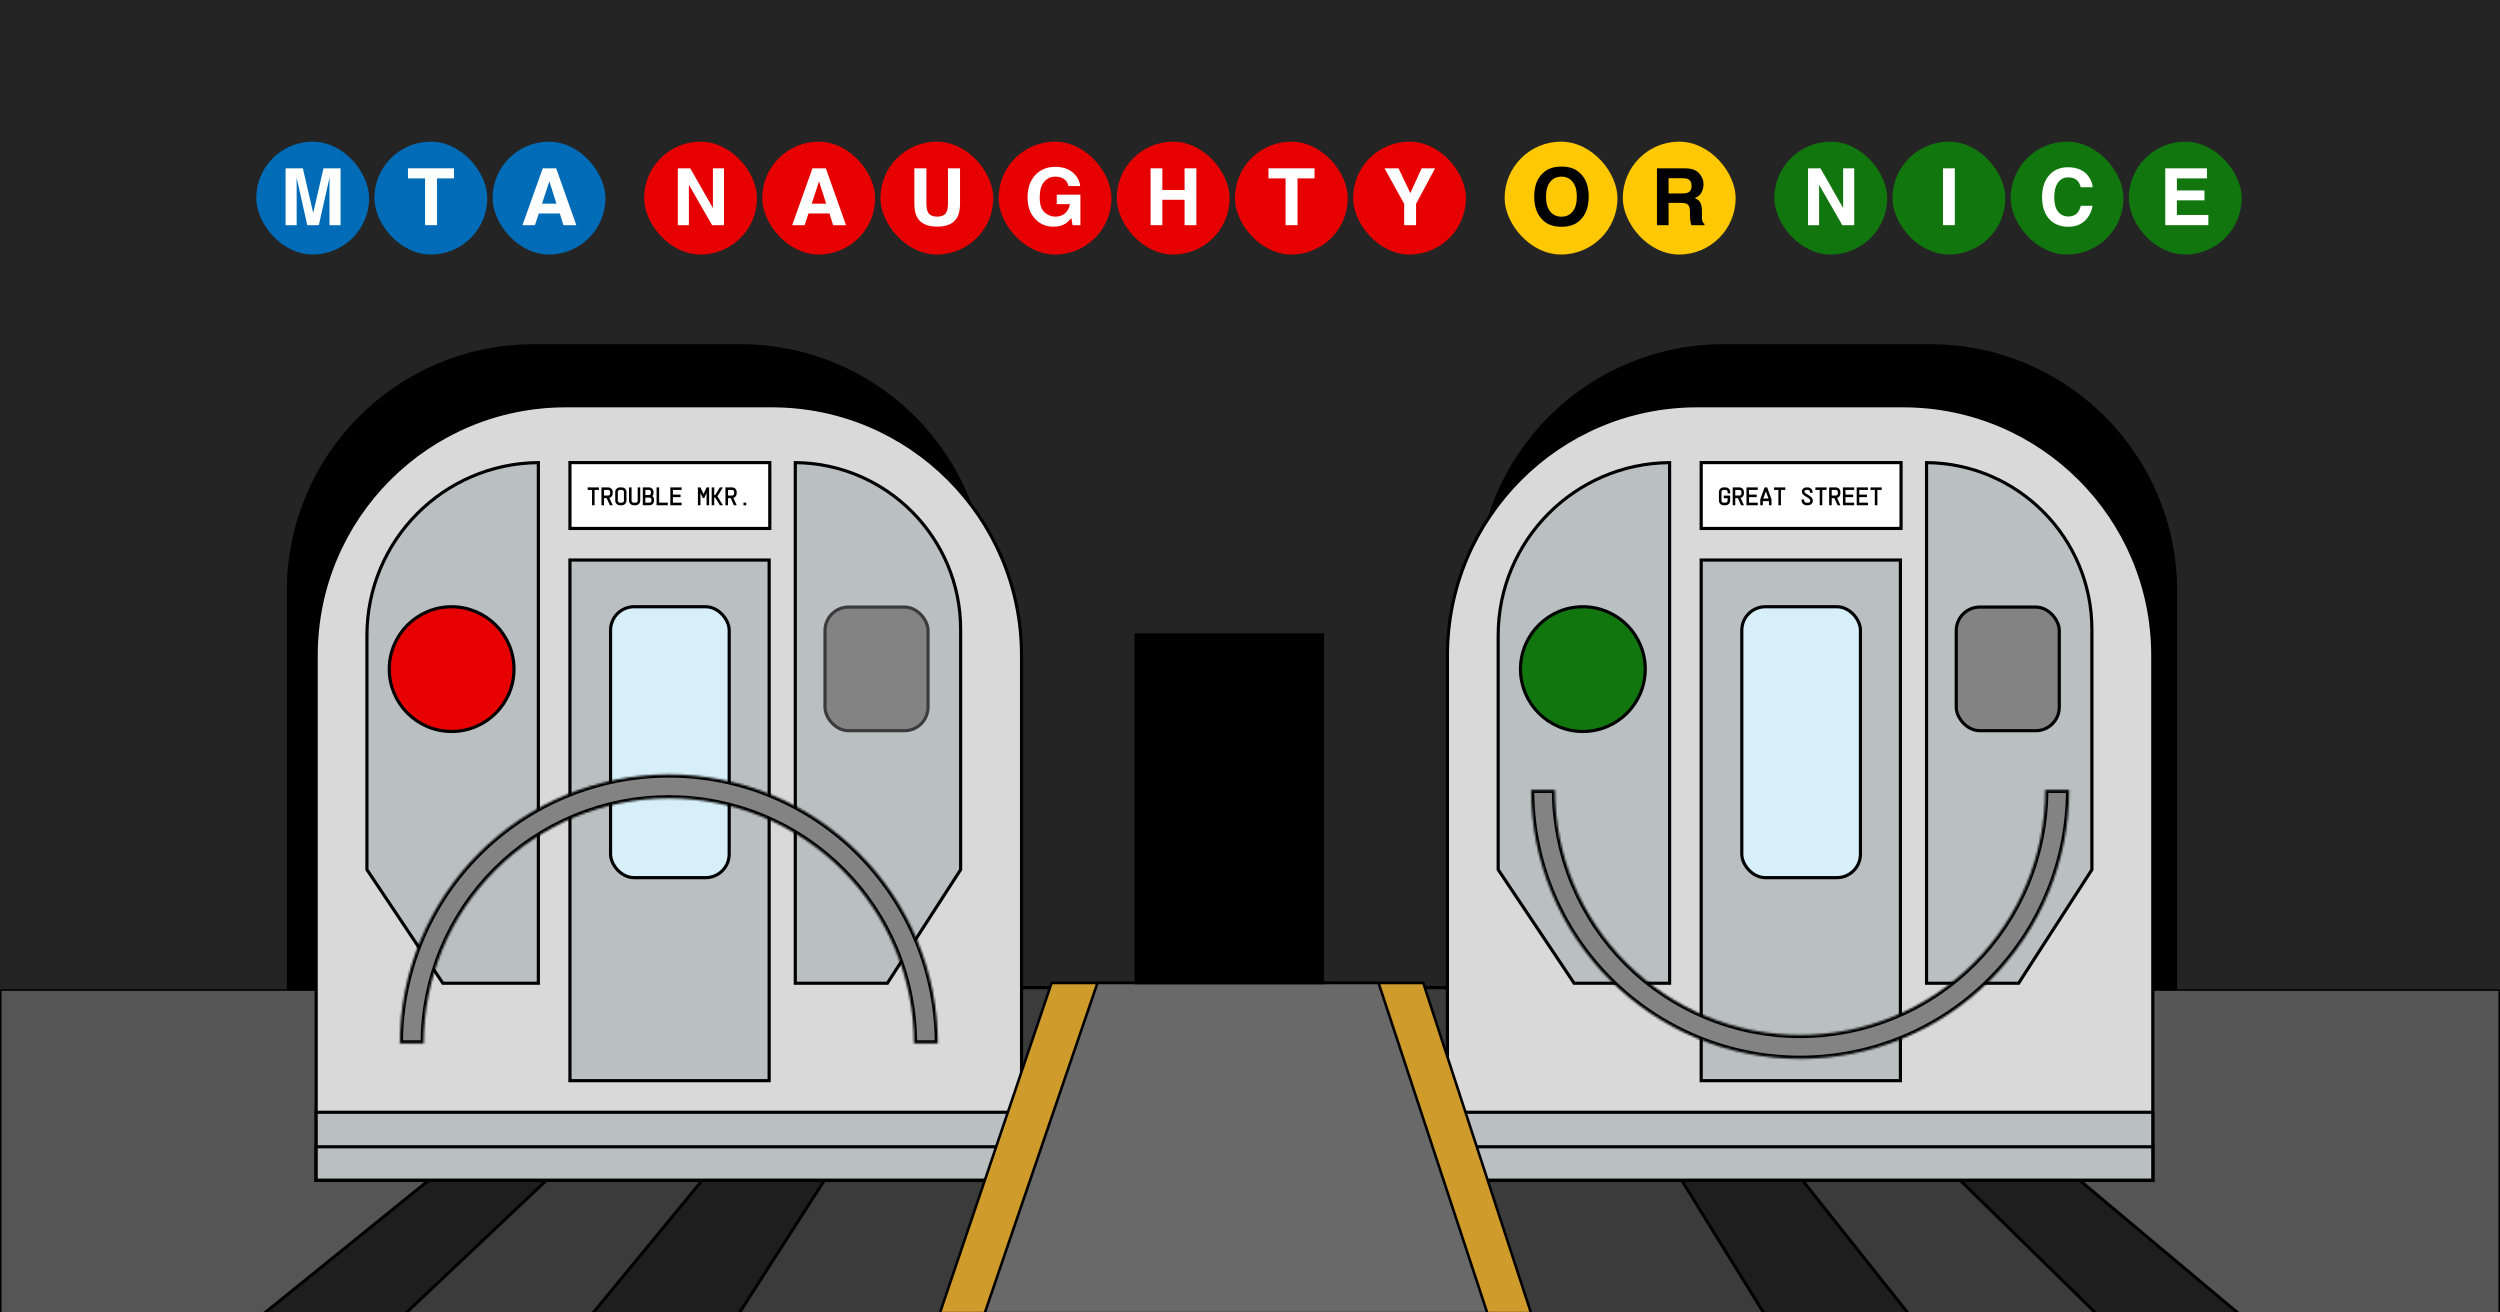 <svg width="1200" height="630" viewBox="0 0 1200 630" fill="none" xmlns="http://www.w3.org/2000/svg">
<rect x="0" y="0" width="1200" height="630" fill="#333333" stroke="none"/>
<g clip-path="url(#clip0_946_60)">
<rect width="1200" height="630" fill="white"/>
<rect x="68.835" width="1062.06" height="478.51" fill="black"/>
<path fill-rule="evenodd" clip-rule="evenodd" d="M-70.257 -46H1257.26V487.263H-70.257V-46ZM137.68 283.651C137.68 218.244 190.703 165.222 256.11 165.222H355.473C420.88 165.222 473.902 218.244 473.902 283.651V480.244H137.68V283.651ZM827.225 165.222C761.818 165.222 708.795 218.244 708.795 283.651V480.244H1045.02V283.651C1045.02 218.244 991.995 165.222 926.588 165.222H827.225Z" fill="#242424"/>
<rect x="0.365" y="475.226" width="1199.27" height="183.088" fill="#555555" stroke="black" stroke-width="0.729"/>
<path d="M320.291 474.132H320.033L319.833 474.294L92.539 658.112L90.936 659.409H92.998H1107H1109.01L1107.47 658.12L888.19 474.302L887.987 474.132H887.721H320.291Z" fill="#1E1E1E" stroke="black" stroke-width="1.459"/>
<path d="M360.426 474.132H360.136L359.925 474.331L165.344 658.149L164.011 659.409H165.845H1033.91H1035.7L1034.42 658.158L846.699 474.34L846.487 474.132H846.189H360.426Z" fill="#3B3B3B" stroke="black" stroke-width="1.459"/>
<path d="M413.512 474.132H413.168L412.949 474.398L261.575 658.215L260.592 659.409H262.138H937.452H938.963L938.023 658.225L791.985 474.408L791.766 474.132H791.414H413.512Z" fill="#1E1E1E" stroke="black" stroke-width="1.459"/>
<path d="M455.367 474.132H454.968L454.753 474.468L336.883 658.285L336.163 659.409H337.497H863.339H864.648L863.959 658.295L750.245 474.478L750.031 474.132H749.625H455.367Z" fill="#3B3B3B" stroke="black" stroke-width="1.459"/>
<path d="M271.605 194.761H370.496C436.685 194.761 490.341 248.417 490.341 314.605V566.474H151.761V314.605C151.761 248.417 205.417 194.761 271.605 194.761Z" fill="#D9D9D9" stroke="black" stroke-width="1.522"/>
<rect x="273.574" y="268.823" width="95.618" height="249.9" fill="#BAC0C2" stroke="black" stroke-width="1.522"/>
<rect x="151.761" y="533.888" width="338.58" height="32.586" fill="#BAC0C2" stroke="black" stroke-width="1.522"/>
<rect x="151.761" y="550.454" width="338.58" height="16.019" fill="#BAC0C2" stroke="black" stroke-width="1.522"/>
<rect x="273.574" y="222.046" width="95.929" height="31.611" fill="white" stroke="black" stroke-width="1.522"/>
<rect x="293.064" y="291.239" width="56.948" height="130.036" rx="11.3" fill="#D6EFF8" stroke="black" stroke-width="1.522"/>
<path d="M258.409 222.049V471.946H212.576L176.123 417.417V305.092C176.123 259.481 212.894 222.458 258.409 222.049Z" fill="#BAC0C2" stroke="black" stroke-width="1.522"/>
<path d="M381.743 222.05V471.946H425.928L461.105 417.423V302.169C461.105 258.172 425.644 222.458 381.743 222.05Z" fill="#BAC0C2" stroke="black" stroke-width="1.522"/>
<rect x="396" y="291.392" width="49.456" height="59.348" rx="11.3" fill="#838383" stroke="#3B3B3B" stroke-width="1.522"/>
<circle cx="216.779" cy="321.175" r="29.936" fill="#E70000" stroke="black" stroke-width="1.522"/>
<mask id="path-18-inside-1_946_60" fill="white">
<path d="M450.172 500.856C450.172 483.9 446.833 467.109 440.344 451.443C433.855 435.778 424.344 421.543 412.354 409.553C400.364 397.563 386.129 388.052 370.464 381.563C354.798 375.074 338.007 371.734 321.051 371.734C304.094 371.734 287.304 375.074 271.638 381.563C255.972 388.052 241.738 397.563 229.748 409.553C217.758 421.543 208.247 435.778 201.758 451.443C195.269 467.109 191.929 483.9 191.929 500.856L203.392 500.856C203.392 485.405 206.436 470.105 212.349 455.83C218.261 441.555 226.928 428.585 237.854 417.659C248.779 406.733 261.75 398.067 276.025 392.154C290.3 386.241 305.6 383.198 321.051 383.198C336.502 383.198 351.802 386.241 366.077 392.154C380.352 398.067 393.322 406.733 404.248 417.659C415.174 428.585 423.84 441.555 429.753 455.83C435.666 470.105 438.709 485.405 438.709 500.856H450.172Z"/>
</mask>
<path d="M450.172 500.856C450.172 483.9 446.833 467.109 440.344 451.443C433.855 435.778 424.344 421.543 412.354 409.553C400.364 397.563 386.129 388.052 370.464 381.563C354.798 375.074 338.007 371.734 321.051 371.734C304.094 371.734 287.304 375.074 271.638 381.563C255.972 388.052 241.738 397.563 229.748 409.553C217.758 421.543 208.247 435.778 201.758 451.443C195.269 467.109 191.929 483.9 191.929 500.856L203.392 500.856C203.392 485.405 206.436 470.105 212.349 455.83C218.261 441.555 226.928 428.585 237.854 417.659C248.779 406.733 261.75 398.067 276.025 392.154C290.3 386.241 305.6 383.198 321.051 383.198C336.502 383.198 351.802 386.241 366.077 392.154C380.352 398.067 393.322 406.733 404.248 417.659C415.174 428.585 423.84 441.555 429.753 455.83C435.666 470.105 438.709 485.405 438.709 500.856H450.172Z" fill="#838383" stroke="black" stroke-width="3.043" mask="url(#path-18-inside-1_946_60)"/>
<path d="M282.089 233.941H287.482V235.166H285.398V242.52H284.173V235.166H282.089V233.941ZM294.095 242.52H292.747L291.19 239.088H289.928V242.52H288.702V233.941H291.889C293.114 233.941 294.095 234.921 294.095 236.147V236.882C294.095 237.899 293.421 238.745 292.489 239.002L294.095 242.52ZM289.928 237.862H291.889C292.44 237.862 292.869 237.433 292.869 236.882V236.147C292.869 235.595 292.44 235.166 291.889 235.166H289.928V237.862ZM298.502 241.282C299.041 241.282 299.483 240.841 299.483 240.301V236.147C299.483 235.595 299.054 235.166 298.502 235.166H297.522C296.97 235.166 296.541 235.607 296.541 236.147V240.301C296.541 240.841 296.982 241.282 297.522 241.282H298.502ZM295.316 240.301V236.147C295.316 234.921 296.308 233.941 297.522 233.941H298.502C299.728 233.941 300.708 234.921 300.708 236.147V240.301C300.708 241.515 299.728 242.52 298.502 242.52H297.522C296.308 242.52 295.316 241.515 295.316 240.301ZM307.321 240.301C307.321 241.515 306.329 242.52 305.115 242.52H304.135C302.909 242.52 301.929 241.515 301.929 240.301V233.941H303.154V240.301C303.154 240.841 303.596 241.282 304.135 241.282H305.115C305.655 241.282 306.096 240.841 306.096 240.301V233.941H307.321V240.301ZM313.689 236.637C313.689 237.201 313.481 237.728 313.126 238.108C313.616 238.512 313.935 239.125 313.935 239.823V240.314C313.935 241.539 312.954 242.52 311.729 242.52H308.542V233.941H311.483C312.709 233.941 313.689 234.921 313.689 236.147V236.637ZM309.768 241.294H311.729C312.28 241.294 312.709 240.865 312.709 240.314V239.823C312.709 239.272 312.28 238.843 311.729 238.843H309.768V241.294ZM309.768 237.617H311.483C312.035 237.617 312.464 237.188 312.464 236.637V236.147C312.464 235.595 312.035 235.166 311.483 235.166H309.768V237.617ZM316.381 233.941V241.294H320.548V242.52H315.155V233.941H316.381ZM327.161 233.941V235.166H322.994V237.409H326.671V238.634H322.994V241.294H327.161V242.52H321.769V233.941H327.161ZM337.36 239.063L336.221 236.637V242.52H334.995V233.941H336.221L337.691 237.139L339.162 233.941H340.388V242.52H339.162V236.637L338.022 239.063H337.36ZM342.834 242.52H341.608V233.941H342.834V237.617H343.3L345.555 233.941H347.001L344.366 238.23L347.001 242.52H345.555L343.3 238.843H342.834V242.52ZM353.614 242.52H352.266L350.71 239.088H349.447V242.52H348.222V233.941H351.408C352.634 233.941 353.614 234.921 353.614 236.147V236.882C353.614 237.899 352.94 238.745 352.009 239.002L353.614 242.52ZM349.447 237.862H351.408C351.96 237.862 352.389 237.433 352.389 236.882V236.147C352.389 235.595 351.96 235.166 351.408 235.166H349.447V237.862ZM356.857 241.294H358.205V242.52H356.857V241.294Z" fill="black"/>
<path d="M814.605 194.761H913.496C979.685 194.761 1033.34 248.417 1033.34 314.605V566.474H694.761V314.605C694.761 248.417 748.417 194.761 814.605 194.761Z" fill="#D9D9D9" stroke="black" stroke-width="1.522"/>
<rect x="816.574" y="268.823" width="95.618" height="249.9" fill="#BAC0C2" stroke="black" stroke-width="1.522"/>
<rect x="694.761" y="533.888" width="338.58" height="32.586" fill="#BAC0C2" stroke="black" stroke-width="1.522"/>
<rect x="694.761" y="550.454" width="338.58" height="16.019" fill="#BAC0C2" stroke="black" stroke-width="1.522"/>
<rect x="816.574" y="222.046" width="95.929" height="31.611" fill="white" stroke="black" stroke-width="1.522"/>
<rect x="836.064" y="291.239" width="56.948" height="130.036" rx="11.3" fill="#D6EFF8" stroke="black" stroke-width="1.522"/>
<path d="M801.409 222.049V471.946H755.576L719.123 417.417V305.092C719.123 259.481 755.894 222.458 801.409 222.049Z" fill="#BAC0C2" stroke="black" stroke-width="1.522"/>
<path d="M924.744 222.05V471.946H968.929L1004.11 417.423V302.169C1004.11 258.172 968.644 222.458 924.744 222.05Z" fill="#BAC0C2" stroke="black" stroke-width="1.522"/>
<rect x="938.999" y="291.392" width="49.456" height="59.348" rx="11.3" fill="#838383" stroke="black" stroke-width="1.522"/>
<circle cx="759.779" cy="321.175" r="29.936" fill="#11760E" stroke="black" stroke-width="1.522"/>
<mask id="path-30-inside-2_946_60" fill="white">
<path d="M993.172 379.117C993.172 396.073 989.833 412.864 983.344 428.529C976.855 444.195 967.344 458.429 955.354 470.419C943.364 482.409 929.129 491.921 913.464 498.409C897.798 504.898 881.007 508.238 864.051 508.238C847.094 508.238 830.304 504.898 814.638 498.409C798.972 491.921 784.738 482.409 772.748 470.419C760.758 458.429 751.247 444.195 744.758 428.529C738.269 412.864 734.929 396.073 734.929 379.117L746.392 379.117C746.392 394.568 749.436 409.868 755.349 424.143C761.261 438.418 769.928 451.388 780.854 462.314C791.779 473.239 804.75 481.906 819.025 487.819C833.3 493.732 848.6 496.775 864.051 496.775C879.502 496.775 894.802 493.732 909.077 487.819C923.352 481.906 936.322 473.239 947.248 462.314C958.174 451.388 966.84 438.418 972.753 424.143C978.666 409.868 981.709 394.568 981.709 379.117H993.172Z"/>
</mask>
<path d="M993.172 379.117C993.172 396.073 989.833 412.864 983.344 428.529C976.855 444.195 967.344 458.429 955.354 470.419C943.364 482.409 929.129 491.921 913.464 498.409C897.798 504.898 881.007 508.238 864.051 508.238C847.094 508.238 830.304 504.898 814.638 498.409C798.972 491.921 784.738 482.409 772.748 470.419C760.758 458.429 751.247 444.195 744.758 428.529C738.269 412.864 734.929 396.073 734.929 379.117L746.392 379.117C746.392 394.568 749.436 409.868 755.349 424.143C761.261 438.418 769.928 451.388 780.854 462.314C791.779 473.239 804.75 481.906 819.025 487.819C833.3 493.732 848.6 496.775 864.051 496.775C879.502 496.775 894.802 493.732 909.077 487.819C923.352 481.906 936.322 473.239 947.248 462.314C958.174 451.388 966.84 438.418 972.753 424.143C978.666 409.868 981.709 394.568 981.709 379.117H993.172Z" fill="#838383" stroke="black" stroke-width="3.043" mask="url(#path-30-inside-2_946_60)"/>
<path d="M827.418 237.899H830.482V240.301C830.482 241.515 829.501 242.52 828.276 242.52H827.295C826.082 242.52 825.089 241.515 825.089 240.301V236.147C825.089 234.921 826.082 233.941 827.295 233.941H828.276C829.501 233.941 830.482 234.921 830.482 236.147V236.821H829.256V236.147C829.256 235.595 828.827 235.166 828.276 235.166H827.295C826.744 235.166 826.315 235.607 826.315 236.147V240.301C826.315 240.841 826.756 241.282 827.295 241.282H828.276C828.815 241.282 829.256 240.841 829.256 240.301V239.125H827.418V237.899ZM837.095 242.52H835.747L834.19 239.088H832.928V242.52H831.702V233.941H834.889C836.114 233.941 837.095 234.921 837.095 236.147V236.882C837.095 237.899 836.421 238.745 835.489 239.002L837.095 242.52ZM832.928 237.862H834.889C835.44 237.862 835.869 237.433 835.869 236.882V236.147C835.869 235.595 835.44 235.166 834.889 235.166H832.928V237.862ZM843.708 233.941V235.166H839.541V237.409H843.218V238.634H839.541V241.294H843.708V242.52H838.316V233.941H843.708ZM846.154 242.52H844.929V239.701L847.012 233.941H848.238L850.321 239.701V242.52H849.096V240.534H846.154V242.52ZM846.375 239.309H848.875L847.637 235.877H847.613L846.375 239.309ZM851.542 233.941H856.935V235.166H854.851V242.52H853.626V235.166H851.542V233.941ZM864.769 239.75H865.994V240.24C865.994 240.816 866.472 241.294 867.048 241.294H867.869C868.494 241.294 868.936 240.902 868.936 240.363C868.936 238.671 864.891 238.304 864.891 235.975C864.891 234.774 865.835 233.941 867.171 233.941H867.747C869.009 233.941 870.039 234.958 870.039 236.22V236.588H868.813V236.22C868.813 235.632 868.335 235.166 867.747 235.166H867.171C866.509 235.166 866.117 235.473 866.117 235.975C866.117 237.274 870.161 237.777 870.161 240.363C870.161 241.588 869.168 242.52 867.869 242.52H867.048C865.786 242.52 864.769 241.502 864.769 240.24V239.75ZM871.382 233.941H876.774V235.166H874.691V242.52H873.465V235.166H871.382V233.941ZM883.388 242.52H882.039L880.483 239.088H879.221V242.52H877.995V233.941H881.182C882.407 233.941 883.388 234.921 883.388 236.147V236.882C883.388 237.899 882.714 238.745 881.782 239.002L883.388 242.52ZM879.221 237.862H881.182C881.733 237.862 882.162 237.433 882.162 236.882V236.147C882.162 235.595 881.733 235.166 881.182 235.166H879.221V237.862ZM890.001 233.941V235.166H885.834V237.409H889.511V238.634H885.834V241.294H890.001V242.52H884.608V233.941H890.001ZM896.614 233.941V235.166H892.447V237.409H896.124V238.634H892.447V241.294H896.614V242.52H891.222V233.941H896.614ZM897.835 233.941H903.227V235.166H901.144V242.52H899.918V235.166H897.835V233.941Z" fill="black"/>
<path d="M505.21 471.833H504.762L504.619 472.257L451.409 629.483L451.13 630.307H452H689.38H690.24L689.973 629.489L638.639 472.263L638.499 471.833H638.046H505.21Z" fill="#CF9C2B" stroke="black" stroke-width="1.248"/>
<path d="M549.887 471.833H549.439L549.296 472.257L496.086 629.483L495.807 630.307H496.677H734.057H734.917L734.65 629.489L683.316 472.263L683.176 471.833H682.723H549.887Z" fill="#CF9C2B" stroke="black" stroke-width="1.248"/>
<path d="M527.224 471.833H526.777L526.633 472.255L472.941 629.481L472.659 630.307H473.531H713.064H713.927L713.657 629.488L661.857 472.262L661.716 471.833H661.265H527.224Z" fill="#696969" stroke="black" stroke-width="1.248"/>
<rect x="544.583" y="304" width="90.969" height="168.456" fill="black"/>
<rect x="123" y="68" width="54.168" height="54.168" rx="27.084" fill="#006CB7"/>
<path d="M142.4 108.084H137.087V80.794H145.381L150.343 102.252L155.268 80.794H163.47V108.084H158.156V89.625C158.156 89.094 158.162 88.354 158.175 87.403C158.187 86.441 158.193 85.7 158.193 85.182L153.028 108.084H147.492L142.363 85.182C142.363 85.7 142.37 86.441 142.382 87.403C142.394 88.354 142.4 89.094 142.4 89.625V108.084Z" fill="white"/>
<rect x="179.718" y="68" width="54.168" height="54.168" rx="27.084" fill="#006CB7"/>
<path d="M217.929 80.794V85.626H209.765V108.084H204.025V85.626H195.823V80.794H217.929Z" fill="white"/>
<rect x="236.437" y="68" width="54.168" height="54.168" rx="27.084" fill="#006CB7"/>
<path d="M268.687 102.474H258.633L256.745 108.084H250.783L260.522 80.794H266.965L276.629 108.084H270.445L268.687 102.474ZM267.094 97.771L263.688 87.033L260.17 97.771H267.094Z" fill="white"/>
<rect x="309.174" y="68" width="54.168" height="54.168" rx="27.084" fill="#E70000"/>
<path d="M347.514 108.084H341.812L330.666 88.699V108.084H325.353V80.794H331.333L342.201 99.845V80.794H347.514V108.084Z" fill="white"/>
<rect x="365.892" y="68" width="54.168" height="54.168" rx="27.084" fill="#E70000"/>
<path d="M398.142 102.474H388.088L386.2 108.084H380.238L389.977 80.794H396.42L406.084 108.084H399.9L398.142 102.474ZM396.549 97.771L393.143 87.033L389.625 97.771H396.549Z" fill="white"/>
<rect x="422.611" y="68" width="54.168" height="54.168" rx="27.084" fill="#E70000"/>
<path d="M455.027 97.568V80.794H460.822V97.568C460.822 100.468 460.371 102.727 459.47 104.344C457.792 107.306 454.589 108.788 449.861 108.788C445.134 108.788 441.925 107.306 440.234 104.344C439.333 102.727 438.882 100.468 438.882 97.568V80.794H444.677V97.568C444.677 99.444 444.899 100.814 445.344 101.678C446.035 103.209 447.541 103.974 449.861 103.974C452.169 103.974 453.669 103.209 454.36 101.678C454.805 100.814 455.027 99.444 455.027 97.568Z" fill="white"/>
<rect x="479.329" y="68" width="54.168" height="54.168" rx="27.084" fill="#E70000"/>
<path d="M511.282 107.417C509.777 108.343 507.925 108.806 505.728 108.806C502.112 108.806 499.149 107.553 496.841 105.048C494.434 102.53 493.231 99.086 493.231 94.716C493.231 90.298 494.447 86.755 496.878 84.089C499.31 81.423 502.525 80.09 506.524 80.09C509.993 80.09 512.776 80.973 514.874 82.738C516.985 84.49 518.194 86.681 518.503 89.31H512.893C512.461 87.447 511.406 86.144 509.727 85.404C508.789 84.996 507.746 84.793 506.598 84.793C504.401 84.793 502.593 85.626 501.173 87.292C499.766 88.946 499.063 91.439 499.063 94.772C499.063 98.129 499.828 100.505 501.359 101.9C502.889 103.295 504.63 103.992 506.58 103.992C508.493 103.992 510.06 103.443 511.282 102.344C512.504 101.234 513.257 99.783 513.541 97.994H507.228V93.439H518.596V108.084H514.819L514.245 104.677C513.146 105.973 512.159 106.887 511.282 107.417Z" fill="white"/>
<rect x="536.048" y="68" width="54.168" height="54.168" rx="27.084" fill="#E70000"/>
<path d="M568.593 108.084V95.901H557.929V108.084H552.282V80.794H557.929V91.199H568.593V80.794H574.259V108.084H568.593Z" fill="white"/>
<rect x="592.766" y="68" width="54.168" height="54.168" rx="27.084" fill="#E70000"/>
<path d="M630.977 80.794V85.626H622.812V108.084H617.073V85.626H608.871V80.794H630.977Z" fill="white"/>
<rect x="649.485" y="68" width="54.168" height="54.168" rx="27.084" fill="#E70000"/>
<path d="M688.844 80.794L679.716 97.827V108.084H674.014V97.827L664.571 80.794H671.292L676.957 92.68L682.382 80.794H688.844Z" fill="white"/>
<rect x="722.221" y="68" width="54.168" height="54.168" rx="27.084" fill="#FFC801"/>
<path d="M749.509 108.843C745.608 108.843 742.628 107.782 740.566 105.659C737.802 103.054 736.419 99.302 736.419 94.402C736.419 89.403 737.802 85.651 740.566 83.145C742.628 81.022 745.608 79.96 749.509 79.96C753.409 79.96 756.39 81.022 758.451 83.145C761.204 85.651 762.58 89.403 762.58 94.402C762.58 99.302 761.204 103.054 758.451 105.659C756.39 107.782 753.409 108.843 749.509 108.843ZM754.897 101.511C756.217 99.845 756.878 97.475 756.878 94.402C756.878 91.341 756.211 88.977 754.878 87.311C753.557 85.632 751.768 84.793 749.509 84.793C747.25 84.793 745.448 85.626 744.103 87.292C742.757 88.959 742.085 91.328 742.085 94.402C742.085 97.475 742.757 99.845 744.103 101.511C745.448 103.178 747.25 104.011 749.509 104.011C751.768 104.011 753.564 103.178 754.897 101.511Z" fill="black"/>
<rect x="778.94" y="68" width="54.168" height="54.168" rx="27.084" fill="#FFC801"/>
<path d="M806.801 97.383H800.914V108.084H795.341V80.794H808.727C810.64 80.831 812.109 81.065 813.133 81.497C814.17 81.929 815.046 82.565 815.762 83.404C816.355 84.095 816.824 84.861 817.169 85.7C817.515 86.539 817.688 87.496 817.688 88.57C817.688 89.866 817.361 91.143 816.707 92.402C816.052 93.649 814.972 94.531 813.466 95.05C814.725 95.556 815.614 96.278 816.133 97.216C816.663 98.142 816.929 99.561 816.929 101.474V103.307C816.929 104.554 816.978 105.399 817.077 105.844C817.225 106.547 817.571 107.066 818.114 107.399V108.084H811.837C811.664 107.479 811.541 106.992 811.467 106.621C811.319 105.856 811.239 105.072 811.226 104.27L811.189 101.734C811.165 99.993 810.844 98.833 810.226 98.253C809.622 97.673 808.48 97.383 806.801 97.383ZM810.263 92.421C811.399 91.902 811.967 90.878 811.967 89.347C811.967 87.693 811.418 86.582 810.319 86.015C809.702 85.694 808.776 85.533 807.542 85.533H800.914V92.865H807.375C808.659 92.865 809.622 92.717 810.263 92.421Z" fill="black"/>
<rect x="851.677" y="68" width="54.168" height="54.168" rx="27.084" fill="#11760E"/>
<path d="M890.017 108.084H884.315L873.169 88.699V108.084H867.855V80.794H873.836L884.704 99.845V80.794H890.017V108.084Z" fill="white"/>
<rect x="908.395" y="68" width="54.168" height="54.168" rx="27.084" fill="#11760E"/>
<path d="M932.646 80.794H938.312V108.084H932.646V80.794Z" fill="white"/>
<rect x="965.113" y="68" width="54.168" height="54.168" rx="27.084" fill="#11760E"/>
<path d="M1000.64 106.047C998.603 107.911 995.999 108.843 992.827 108.843C988.902 108.843 985.816 107.584 983.57 105.066C981.323 102.536 980.2 99.067 980.2 94.661C980.2 89.897 981.477 86.225 984.032 83.645C986.254 81.398 989.081 80.275 992.512 80.275C997.104 80.275 1000.46 81.781 1002.58 84.793C1003.76 86.484 1004.39 88.181 1004.47 89.884H998.77C998.4 88.576 997.924 87.588 997.344 86.922C996.307 85.737 994.771 85.145 992.734 85.145C990.661 85.145 989.025 85.984 987.828 87.662C986.631 89.329 986.032 91.692 986.032 94.754C986.032 97.815 986.661 100.11 987.92 101.641C989.192 103.159 990.803 103.918 992.753 103.918C994.752 103.918 996.277 103.264 997.326 101.956C997.906 101.252 998.387 100.197 998.77 98.79H1004.42C1003.92 101.764 1002.66 104.184 1000.64 106.047Z" fill="white"/>
<rect x="1021.83" y="68" width="54.168" height="54.168" rx="27.084" fill="#11760E"/>
<path d="M1058.15 96.161H1044.9V103.178H1060.01V108.084H1039.33V80.794H1059.34V85.626H1044.9V91.421H1058.15V96.161Z" fill="white"/>
</g>
<defs>
<clipPath id="clip0_946_60">
<rect width="1200" height="630" fill="white"/>
</clipPath>
</defs>
</svg>
